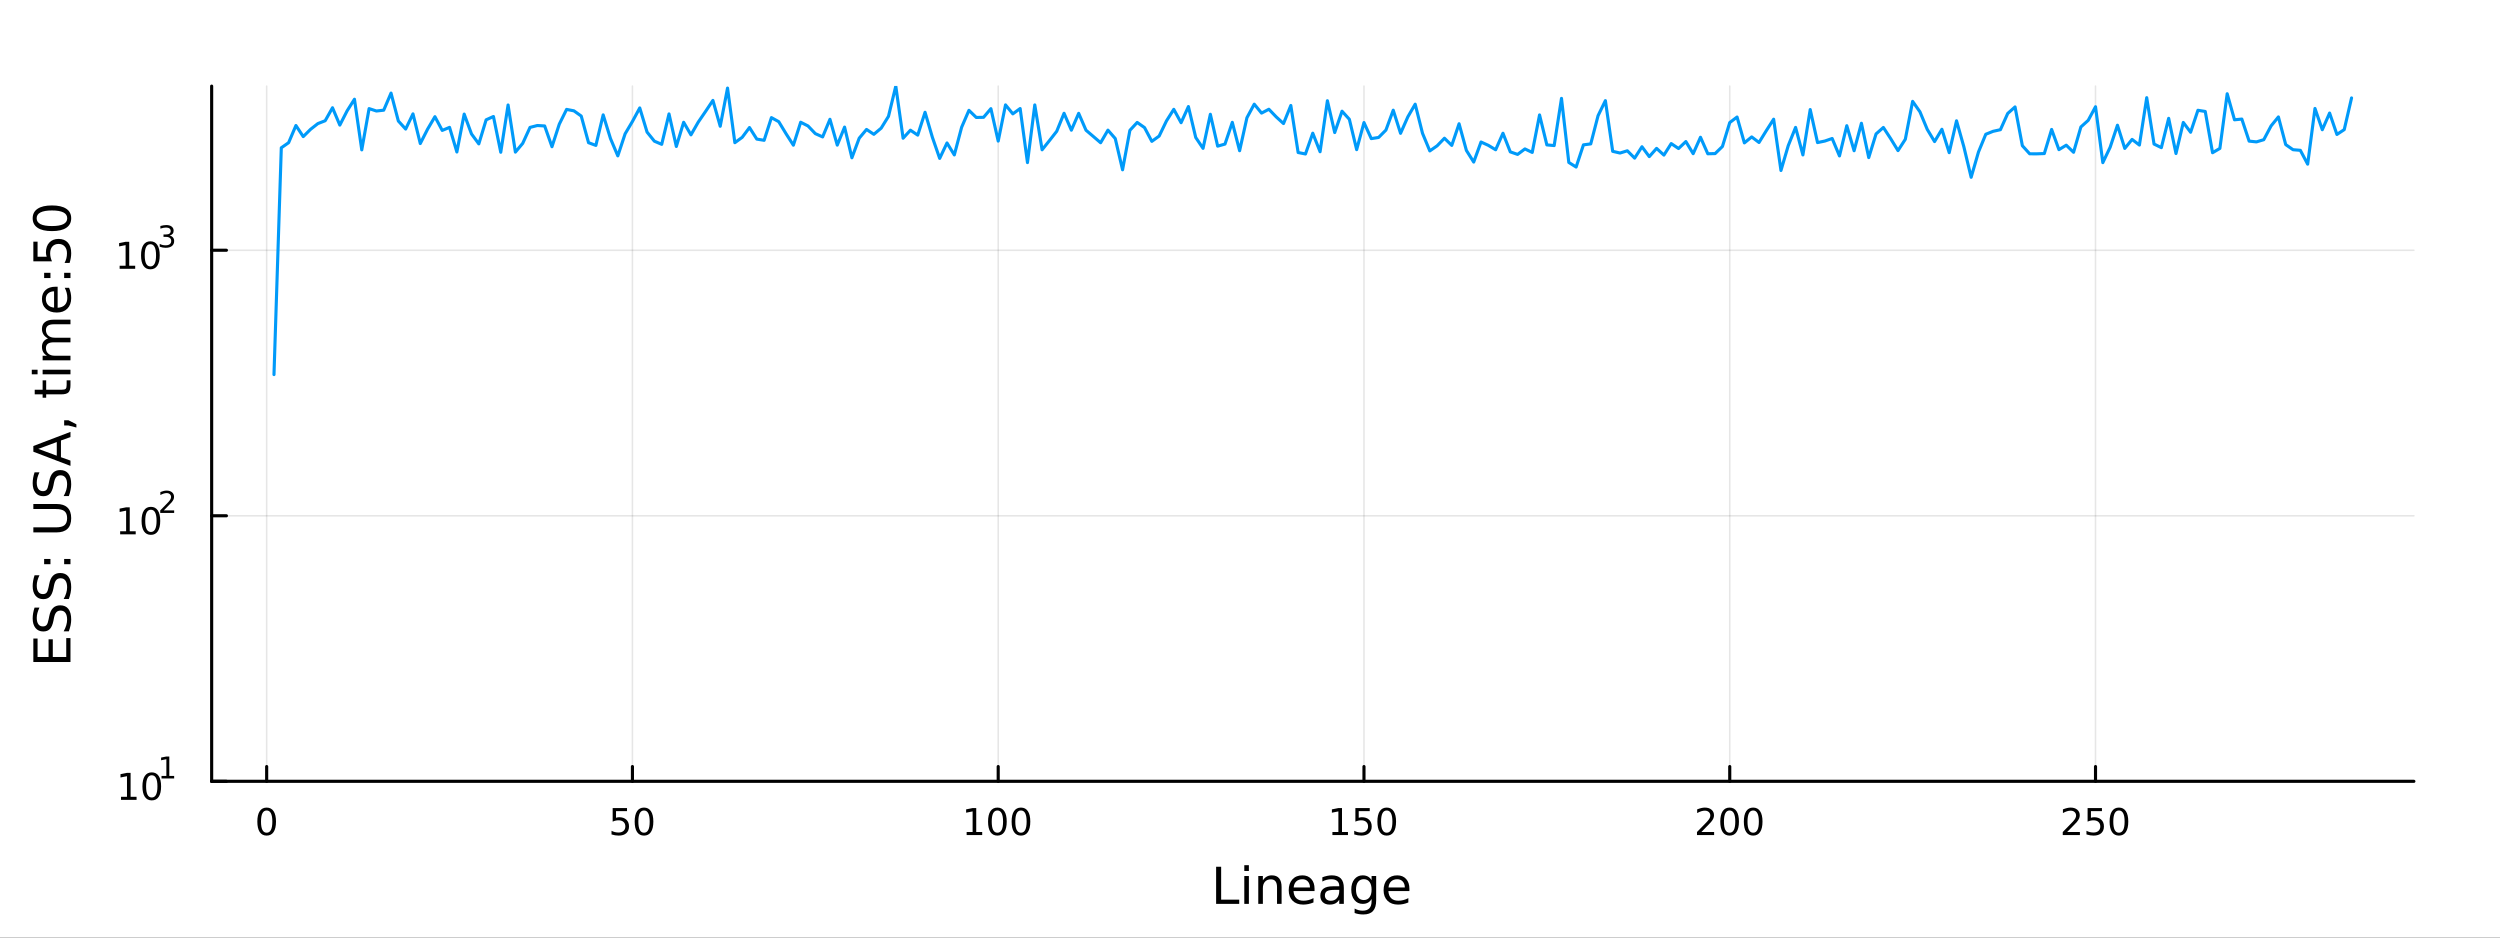 <?xml version="1.0" encoding="utf-8"?>
<svg xmlns="http://www.w3.org/2000/svg" xmlns:xlink="http://www.w3.org/1999/xlink" width="800" height="300" viewBox="0 0 3200 1200">
<rect x="0" y="0" width="3200" height="1200" fill="#333333" stroke="none"/>
<defs>
  <clipPath id="clip480">
    <rect x="0" y="0" width="3200" height="1200"/>
  </clipPath>
</defs>
<path clip-path="url(#clip480)" d="
M0 1200 L3200 1200 L3200 0 L0 0  Z
  " fill="#ffffff" fill-rule="evenodd" fill-opacity="1"/>
<defs>
  <clipPath id="clip481">
    <rect x="640" y="0" width="2241" height="1200"/>
  </clipPath>
</defs>
<path clip-path="url(#clip480)" d="
M270.918 1000.1 L3089.76 1000.1 L3089.76 110.236 L270.918 110.236  Z
  " fill="#ffffff" fill-rule="evenodd" fill-opacity="1"/>
<defs>
  <clipPath id="clip482">
    <rect x="270" y="110" width="2820" height="891"/>
  </clipPath>
</defs>
<polyline clip-path="url(#clip482)" style="stroke:#000000; stroke-linecap:round; stroke-linejoin:round; stroke-width:2; stroke-opacity:0.1; fill:none" points="
  341.333,1000.1 341.333,110.236 
  "/>
<polyline clip-path="url(#clip482)" style="stroke:#000000; stroke-linecap:round; stroke-linejoin:round; stroke-width:2; stroke-opacity:0.1; fill:none" points="
  809.517,1000.1 809.517,110.236 
  "/>
<polyline clip-path="url(#clip482)" style="stroke:#000000; stroke-linecap:round; stroke-linejoin:round; stroke-width:2; stroke-opacity:0.1; fill:none" points="
  1277.7,1000.1 1277.7,110.236 
  "/>
<polyline clip-path="url(#clip482)" style="stroke:#000000; stroke-linecap:round; stroke-linejoin:round; stroke-width:2; stroke-opacity:0.1; fill:none" points="
  1745.89,1000.1 1745.89,110.236 
  "/>
<polyline clip-path="url(#clip482)" style="stroke:#000000; stroke-linecap:round; stroke-linejoin:round; stroke-width:2; stroke-opacity:0.1; fill:none" points="
  2214.07,1000.1 2214.07,110.236 
  "/>
<polyline clip-path="url(#clip482)" style="stroke:#000000; stroke-linecap:round; stroke-linejoin:round; stroke-width:2; stroke-opacity:0.1; fill:none" points="
  2682.26,1000.1 2682.26,110.236 
  "/>
<polyline clip-path="url(#clip480)" style="stroke:#000000; stroke-linecap:round; stroke-linejoin:round; stroke-width:4; stroke-opacity:1; fill:none" points="
  270.918,1000.1 3089.76,1000.1 
  "/>
<polyline clip-path="url(#clip480)" style="stroke:#000000; stroke-linecap:round; stroke-linejoin:round; stroke-width:4; stroke-opacity:1; fill:none" points="
  341.333,1000.1 341.333,981.2 
  "/>
<polyline clip-path="url(#clip480)" style="stroke:#000000; stroke-linecap:round; stroke-linejoin:round; stroke-width:4; stroke-opacity:1; fill:none" points="
  809.517,1000.1 809.517,981.2 
  "/>
<polyline clip-path="url(#clip480)" style="stroke:#000000; stroke-linecap:round; stroke-linejoin:round; stroke-width:4; stroke-opacity:1; fill:none" points="
  1277.7,1000.1 1277.7,981.2 
  "/>
<polyline clip-path="url(#clip480)" style="stroke:#000000; stroke-linecap:round; stroke-linejoin:round; stroke-width:4; stroke-opacity:1; fill:none" points="
  1745.89,1000.1 1745.89,981.2 
  "/>
<polyline clip-path="url(#clip480)" style="stroke:#000000; stroke-linecap:round; stroke-linejoin:round; stroke-width:4; stroke-opacity:1; fill:none" points="
  2214.07,1000.1 2214.07,981.2 
  "/>
<polyline clip-path="url(#clip480)" style="stroke:#000000; stroke-linecap:round; stroke-linejoin:round; stroke-width:4; stroke-opacity:1; fill:none" points="
  2682.26,1000.1 2682.26,981.2 
  "/>
<path clip-path="url(#clip480)" d="M341.333 1037.42 Q337.722 1037.42 335.893 1040.98 Q334.087 1044.52 334.087 1051.65 Q334.087 1058.76 335.893 1062.32 Q337.722 1065.87 341.333 1065.87 Q344.967 1065.87 346.772 1062.32 Q348.601 1058.76 348.601 1051.65 Q348.601 1044.52 346.772 1040.98 Q344.967 1037.42 341.333 1037.42 M341.333 1033.71 Q347.143 1033.71 350.198 1038.32 Q353.277 1042.9 353.277 1051.65 Q353.277 1060.38 350.198 1064.99 Q347.143 1069.57 341.333 1069.57 Q335.522 1069.57 332.444 1064.99 Q329.388 1060.38 329.388 1051.65 Q329.388 1042.9 332.444 1038.32 Q335.522 1033.71 341.333 1033.71 Z" fill="#000000" fill-rule="evenodd" fill-opacity="1" /><path clip-path="url(#clip480)" d="M784.216 1034.34 L802.573 1034.34 L802.573 1038.27 L788.499 1038.27 L788.499 1046.75 Q789.517 1046.4 790.536 1046.24 Q791.554 1046.05 792.573 1046.05 Q798.36 1046.05 801.74 1049.22 Q805.119 1052.39 805.119 1057.81 Q805.119 1063.39 801.647 1066.49 Q798.175 1069.57 791.855 1069.57 Q789.679 1069.57 787.411 1069.2 Q785.166 1068.83 782.758 1068.09 L782.758 1063.39 Q784.841 1064.52 787.064 1065.08 Q789.286 1065.63 791.763 1065.63 Q795.767 1065.63 798.105 1063.53 Q800.443 1061.42 800.443 1057.81 Q800.443 1054.2 798.105 1052.09 Q795.767 1049.99 791.763 1049.99 Q789.888 1049.99 788.013 1050.4 Q786.161 1050.82 784.216 1051.7 L784.216 1034.34 Z" fill="#000000" fill-rule="evenodd" fill-opacity="1" /><path clip-path="url(#clip480)" d="M824.332 1037.42 Q820.721 1037.42 818.892 1040.98 Q817.087 1044.52 817.087 1051.65 Q817.087 1058.76 818.892 1062.32 Q820.721 1065.87 824.332 1065.87 Q827.966 1065.87 829.772 1062.32 Q831.6 1058.76 831.6 1051.65 Q831.6 1044.52 829.772 1040.98 Q827.966 1037.42 824.332 1037.42 M824.332 1033.71 Q830.142 1033.71 833.198 1038.32 Q836.276 1042.9 836.276 1051.65 Q836.276 1060.38 833.198 1064.99 Q830.142 1069.57 824.332 1069.57 Q818.522 1069.57 815.443 1064.99 Q812.388 1060.38 812.388 1051.65 Q812.388 1042.9 815.443 1038.32 Q818.522 1033.71 824.332 1033.71 Z" fill="#000000" fill-rule="evenodd" fill-opacity="1" /><path clip-path="url(#clip480)" d="M1237.31 1064.96 L1244.95 1064.96 L1244.95 1038.6 L1236.64 1040.26 L1236.64 1036 L1244.9 1034.34 L1249.58 1034.34 L1249.58 1064.96 L1257.22 1064.96 L1257.22 1068.9 L1237.31 1068.9 L1237.31 1064.96 Z" fill="#000000" fill-rule="evenodd" fill-opacity="1" /><path clip-path="url(#clip480)" d="M1276.66 1037.42 Q1273.05 1037.42 1271.22 1040.98 Q1269.41 1044.52 1269.41 1051.65 Q1269.41 1058.76 1271.22 1062.32 Q1273.05 1065.87 1276.66 1065.87 Q1280.29 1065.87 1282.1 1062.32 Q1283.93 1058.76 1283.93 1051.65 Q1283.93 1044.52 1282.1 1040.98 Q1280.29 1037.42 1276.66 1037.42 M1276.66 1033.71 Q1282.47 1033.71 1285.53 1038.32 Q1288.6 1042.9 1288.6 1051.65 Q1288.6 1060.38 1285.53 1064.99 Q1282.47 1069.57 1276.66 1069.57 Q1270.85 1069.57 1267.77 1064.99 Q1264.72 1060.38 1264.72 1051.65 Q1264.72 1042.9 1267.77 1038.32 Q1270.85 1033.71 1276.66 1033.71 Z" fill="#000000" fill-rule="evenodd" fill-opacity="1" /><path clip-path="url(#clip480)" d="M1306.82 1037.42 Q1303.21 1037.42 1301.38 1040.98 Q1299.58 1044.52 1299.58 1051.65 Q1299.58 1058.76 1301.38 1062.32 Q1303.21 1065.87 1306.82 1065.87 Q1310.46 1065.87 1312.26 1062.32 Q1314.09 1058.76 1314.09 1051.65 Q1314.09 1044.52 1312.26 1040.98 Q1310.46 1037.42 1306.82 1037.42 M1306.82 1033.71 Q1312.63 1033.71 1315.69 1038.32 Q1318.77 1042.9 1318.77 1051.65 Q1318.77 1060.38 1315.69 1064.99 Q1312.63 1069.57 1306.82 1069.57 Q1301.01 1069.57 1297.93 1064.99 Q1294.88 1060.38 1294.88 1051.65 Q1294.88 1042.9 1297.93 1038.32 Q1301.01 1033.71 1306.82 1033.71 Z" fill="#000000" fill-rule="evenodd" fill-opacity="1" /><path clip-path="url(#clip480)" d="M1705.49 1064.96 L1713.13 1064.96 L1713.13 1038.6 L1704.82 1040.26 L1704.82 1036 L1713.09 1034.34 L1717.76 1034.34 L1717.76 1064.96 L1725.4 1064.96 L1725.4 1068.9 L1705.49 1068.9 L1705.49 1064.96 Z" fill="#000000" fill-rule="evenodd" fill-opacity="1" /><path clip-path="url(#clip480)" d="M1734.89 1034.34 L1753.25 1034.34 L1753.25 1038.27 L1739.17 1038.27 L1739.17 1046.75 Q1740.19 1046.4 1741.21 1046.24 Q1742.23 1046.05 1743.25 1046.05 Q1749.03 1046.05 1752.41 1049.22 Q1755.79 1052.39 1755.79 1057.81 Q1755.79 1063.39 1752.32 1066.49 Q1748.85 1069.57 1742.53 1069.57 Q1740.35 1069.57 1738.09 1069.2 Q1735.84 1068.83 1733.43 1068.09 L1733.43 1063.39 Q1735.52 1064.52 1737.74 1065.08 Q1739.96 1065.63 1742.44 1065.63 Q1746.44 1065.63 1748.78 1063.53 Q1751.12 1061.42 1751.12 1057.81 Q1751.12 1054.2 1748.78 1052.09 Q1746.44 1049.99 1742.44 1049.99 Q1740.56 1049.99 1738.69 1050.4 Q1736.84 1050.82 1734.89 1051.7 L1734.89 1034.34 Z" fill="#000000" fill-rule="evenodd" fill-opacity="1" /><path clip-path="url(#clip480)" d="M1775.01 1037.42 Q1771.4 1037.42 1769.57 1040.98 Q1767.76 1044.52 1767.76 1051.65 Q1767.76 1058.76 1769.57 1062.32 Q1771.4 1065.87 1775.01 1065.87 Q1778.64 1065.87 1780.45 1062.32 Q1782.28 1058.76 1782.28 1051.65 Q1782.28 1044.52 1780.45 1040.98 Q1778.64 1037.42 1775.01 1037.42 M1775.01 1033.71 Q1780.82 1033.71 1783.87 1038.32 Q1786.95 1042.9 1786.95 1051.65 Q1786.95 1060.38 1783.87 1064.99 Q1780.82 1069.57 1775.01 1069.57 Q1769.2 1069.57 1766.12 1064.99 Q1763.06 1060.38 1763.06 1051.65 Q1763.06 1042.9 1766.12 1038.32 Q1769.2 1033.71 1775.01 1033.71 Z" fill="#000000" fill-rule="evenodd" fill-opacity="1" /><path clip-path="url(#clip480)" d="M2177.76 1064.96 L2194.08 1064.96 L2194.08 1068.9 L2172.14 1068.9 L2172.14 1064.96 Q2174.8 1062.21 2179.38 1057.58 Q2183.99 1052.93 2185.17 1051.58 Q2187.42 1049.06 2188.3 1047.32 Q2189.2 1045.56 2189.2 1043.87 Q2189.2 1041.12 2187.25 1039.38 Q2185.33 1037.65 2182.23 1037.65 Q2180.03 1037.65 2177.58 1038.41 Q2175.15 1039.18 2172.37 1040.73 L2172.37 1036 Q2175.19 1034.87 2177.65 1034.29 Q2180.1 1033.71 2182.14 1033.71 Q2187.51 1033.71 2190.7 1036.4 Q2193.9 1039.08 2193.9 1043.57 Q2193.9 1045.7 2193.09 1047.62 Q2192.3 1049.52 2190.19 1052.12 Q2189.62 1052.79 2186.51 1056 Q2183.41 1059.2 2177.76 1064.96 Z" fill="#000000" fill-rule="evenodd" fill-opacity="1" /><path clip-path="url(#clip480)" d="M2213.9 1037.42 Q2210.29 1037.42 2208.46 1040.98 Q2206.65 1044.52 2206.65 1051.65 Q2206.65 1058.76 2208.46 1062.32 Q2210.29 1065.87 2213.9 1065.87 Q2217.53 1065.87 2219.34 1062.32 Q2221.17 1058.76 2221.17 1051.65 Q2221.17 1044.52 2219.34 1040.98 Q2217.53 1037.42 2213.9 1037.42 M2213.9 1033.71 Q2219.71 1033.71 2222.76 1038.32 Q2225.84 1042.9 2225.84 1051.65 Q2225.84 1060.38 2222.76 1064.99 Q2219.71 1069.57 2213.9 1069.57 Q2208.09 1069.57 2205.01 1064.99 Q2201.95 1060.38 2201.95 1051.65 Q2201.95 1042.9 2205.01 1038.32 Q2208.09 1033.71 2213.9 1033.71 Z" fill="#000000" fill-rule="evenodd" fill-opacity="1" /><path clip-path="url(#clip480)" d="M2244.06 1037.42 Q2240.45 1037.42 2238.62 1040.98 Q2236.81 1044.52 2236.81 1051.65 Q2236.81 1058.76 2238.62 1062.32 Q2240.45 1065.87 2244.06 1065.87 Q2247.69 1065.87 2249.5 1062.32 Q2251.33 1058.76 2251.33 1051.65 Q2251.33 1044.52 2249.5 1040.98 Q2247.69 1037.42 2244.06 1037.42 M2244.06 1033.71 Q2249.87 1033.71 2252.93 1038.32 Q2256 1042.9 2256 1051.65 Q2256 1060.38 2252.93 1064.99 Q2249.87 1069.57 2244.06 1069.57 Q2238.25 1069.57 2235.17 1064.99 Q2232.12 1060.38 2232.12 1051.65 Q2232.12 1042.9 2235.17 1038.32 Q2238.25 1033.71 2244.06 1033.71 Z" fill="#000000" fill-rule="evenodd" fill-opacity="1" /><path clip-path="url(#clip480)" d="M2645.95 1064.96 L2662.27 1064.96 L2662.27 1068.9 L2640.32 1068.9 L2640.32 1064.96 Q2642.99 1062.21 2647.57 1057.58 Q2652.18 1052.93 2653.36 1051.58 Q2655.6 1049.06 2656.48 1047.32 Q2657.38 1045.56 2657.38 1043.87 Q2657.38 1041.12 2655.44 1039.38 Q2653.52 1037.65 2650.42 1037.65 Q2648.22 1037.65 2645.76 1038.41 Q2643.33 1039.18 2640.55 1040.73 L2640.55 1036 Q2643.38 1034.87 2645.83 1034.29 Q2648.29 1033.71 2650.32 1033.71 Q2655.69 1033.71 2658.89 1036.4 Q2662.08 1039.08 2662.08 1043.57 Q2662.08 1045.7 2661.27 1047.62 Q2660.49 1049.52 2658.38 1052.12 Q2657.8 1052.79 2654.7 1056 Q2651.6 1059.2 2645.95 1064.96 Z" fill="#000000" fill-rule="evenodd" fill-opacity="1" /><path clip-path="url(#clip480)" d="M2672.13 1034.34 L2690.48 1034.34 L2690.48 1038.27 L2676.41 1038.27 L2676.41 1046.75 Q2677.43 1046.4 2678.45 1046.24 Q2679.47 1046.05 2680.49 1046.05 Q2686.27 1046.05 2689.65 1049.22 Q2693.03 1052.39 2693.03 1057.81 Q2693.03 1063.39 2689.56 1066.49 Q2686.09 1069.57 2679.77 1069.57 Q2677.59 1069.57 2675.32 1069.2 Q2673.08 1068.83 2670.67 1068.09 L2670.67 1063.39 Q2672.75 1064.52 2674.98 1065.08 Q2677.2 1065.63 2679.67 1065.63 Q2683.68 1065.63 2686.02 1063.53 Q2688.36 1061.42 2688.36 1057.81 Q2688.36 1054.2 2686.02 1052.09 Q2683.68 1049.99 2679.67 1049.99 Q2677.8 1049.99 2675.92 1050.4 Q2674.07 1050.82 2672.13 1051.7 L2672.13 1034.34 Z" fill="#000000" fill-rule="evenodd" fill-opacity="1" /><path clip-path="url(#clip480)" d="M2712.24 1037.42 Q2708.63 1037.42 2706.8 1040.98 Q2705 1044.52 2705 1051.65 Q2705 1058.76 2706.8 1062.32 Q2708.63 1065.87 2712.24 1065.87 Q2715.88 1065.87 2717.68 1062.32 Q2719.51 1058.76 2719.51 1051.65 Q2719.51 1044.52 2717.68 1040.98 Q2715.88 1037.42 2712.24 1037.42 M2712.24 1033.71 Q2718.05 1033.71 2721.11 1038.32 Q2724.19 1042.9 2724.19 1051.65 Q2724.19 1060.38 2721.11 1064.99 Q2718.05 1069.57 2712.24 1069.57 Q2706.43 1069.57 2703.36 1064.99 Q2700.3 1060.38 2700.3 1051.65 Q2700.3 1042.9 2703.36 1038.32 Q2706.43 1033.71 2712.24 1033.71 Z" fill="#000000" fill-rule="evenodd" fill-opacity="1" /><path clip-path="url(#clip480)" d="M1556.64 1109.44 L1563.07 1109.44 L1563.07 1151.55 L1586.21 1151.55 L1586.21 1156.96 L1556.64 1156.96 L1556.64 1109.44 Z" fill="#000000" fill-rule="evenodd" fill-opacity="1" /><path clip-path="url(#clip480)" d="M1592.7 1121.31 L1598.56 1121.31 L1598.56 1156.96 L1592.7 1156.96 L1592.7 1121.31 M1592.7 1107.44 L1598.56 1107.44 L1598.56 1114.85 L1592.7 1114.85 L1592.7 1107.44 Z" fill="#000000" fill-rule="evenodd" fill-opacity="1" /><path clip-path="url(#clip480)" d="M1640.44 1135.45 L1640.44 1156.96 L1634.59 1156.96 L1634.59 1135.64 Q1634.59 1130.58 1632.61 1128.06 Q1630.64 1125.55 1626.69 1125.55 Q1621.95 1125.55 1619.21 1128.57 Q1616.48 1131.59 1616.48 1136.81 L1616.48 1156.96 L1610.59 1156.96 L1610.59 1121.31 L1616.48 1121.31 L1616.48 1126.85 Q1618.58 1123.64 1621.41 1122.05 Q1624.27 1120.45 1628 1120.45 Q1634.14 1120.45 1637.29 1124.27 Q1640.44 1128.06 1640.44 1135.45 Z" fill="#000000" fill-rule="evenodd" fill-opacity="1" /><path clip-path="url(#clip480)" d="M1682.62 1137.67 L1682.62 1140.54 L1655.69 1140.54 Q1656.07 1146.59 1659.32 1149.77 Q1662.6 1152.92 1668.42 1152.92 Q1671.79 1152.92 1674.95 1152.09 Q1678.13 1151.26 1681.25 1149.61 L1681.25 1155.15 Q1678.1 1156.48 1674.79 1157.18 Q1671.48 1157.88 1668.07 1157.88 Q1659.54 1157.88 1654.54 1152.92 Q1649.58 1147.95 1649.58 1139.49 Q1649.58 1130.74 1654.29 1125.61 Q1659.03 1120.45 1667.05 1120.45 Q1674.25 1120.45 1678.42 1125.1 Q1682.62 1129.72 1682.62 1137.67 M1676.76 1135.95 Q1676.7 1131.15 1674.05 1128.28 Q1671.44 1125.42 1667.12 1125.42 Q1662.21 1125.42 1659.25 1128.19 Q1656.33 1130.96 1655.88 1135.99 L1676.76 1135.95 Z" fill="#000000" fill-rule="evenodd" fill-opacity="1" /><path clip-path="url(#clip480)" d="M1708.43 1139.04 Q1701.33 1139.04 1698.59 1140.67 Q1695.86 1142.29 1695.86 1146.2 Q1695.86 1149.32 1697.89 1151.17 Q1699.96 1152.98 1703.5 1152.98 Q1708.37 1152.98 1711.29 1149.55 Q1714.25 1146.08 1714.25 1140.35 L1714.25 1139.04 L1708.43 1139.04 M1720.11 1136.62 L1720.11 1156.96 L1714.25 1156.96 L1714.25 1151.55 Q1712.25 1154.8 1709.26 1156.36 Q1706.27 1157.88 1701.94 1157.88 Q1696.46 1157.88 1693.22 1154.83 Q1690 1151.74 1690 1146.59 Q1690 1140.57 1694.01 1137.51 Q1698.05 1134.46 1706.04 1134.46 L1714.25 1134.46 L1714.25 1133.89 Q1714.25 1129.84 1711.58 1127.65 Q1708.94 1125.42 1704.13 1125.42 Q1701.08 1125.42 1698.18 1126.15 Q1695.28 1126.88 1692.61 1128.35 L1692.61 1122.94 Q1695.83 1121.7 1698.85 1121.09 Q1701.87 1120.45 1704.74 1120.45 Q1712.47 1120.45 1716.29 1124.46 Q1720.11 1128.48 1720.11 1136.62 Z" fill="#000000" fill-rule="evenodd" fill-opacity="1" /><path clip-path="url(#clip480)" d="M1755.63 1138.72 Q1755.63 1132.36 1752.99 1128.86 Q1750.38 1125.36 1745.64 1125.36 Q1740.93 1125.36 1738.28 1128.86 Q1735.67 1132.36 1735.67 1138.72 Q1735.67 1145.06 1738.28 1148.56 Q1740.93 1152.06 1745.64 1152.06 Q1750.38 1152.06 1752.99 1148.56 Q1755.63 1145.06 1755.63 1138.72 M1761.49 1152.54 Q1761.49 1161.64 1757.45 1166.06 Q1753.4 1170.52 1745.06 1170.52 Q1741.98 1170.52 1739.24 1170.04 Q1736.5 1169.6 1733.92 1168.64 L1733.92 1162.95 Q1736.5 1164.35 1739.02 1165.01 Q1741.53 1165.68 1744.14 1165.68 Q1749.9 1165.68 1752.77 1162.66 Q1755.63 1159.67 1755.63 1153.59 L1755.63 1150.69 Q1753.82 1153.84 1750.98 1155.4 Q1748.15 1156.96 1744.2 1156.96 Q1737.65 1156.96 1733.64 1151.96 Q1729.63 1146.97 1729.63 1138.72 Q1729.63 1130.45 1733.64 1125.45 Q1737.65 1120.45 1744.2 1120.45 Q1748.15 1120.45 1750.98 1122.01 Q1753.82 1123.57 1755.63 1126.72 L1755.63 1121.31 L1761.49 1121.31 L1761.49 1152.54 Z" fill="#000000" fill-rule="evenodd" fill-opacity="1" /><path clip-path="url(#clip480)" d="M1804.04 1137.67 L1804.04 1140.54 L1777.12 1140.54 Q1777.5 1146.59 1780.74 1149.77 Q1784.02 1152.92 1789.85 1152.92 Q1793.22 1152.92 1796.37 1152.09 Q1799.55 1151.26 1802.67 1149.61 L1802.67 1155.15 Q1799.52 1156.48 1796.21 1157.18 Q1792.9 1157.88 1789.5 1157.88 Q1780.97 1157.88 1775.97 1152.92 Q1771 1147.95 1771 1139.49 Q1771 1130.74 1775.71 1125.61 Q1780.46 1120.45 1788.48 1120.45 Q1795.67 1120.45 1799.84 1125.1 Q1804.04 1129.72 1804.04 1137.67 M1798.19 1135.95 Q1798.12 1131.15 1795.48 1128.28 Q1792.87 1125.42 1788.54 1125.42 Q1783.64 1125.42 1780.68 1128.19 Q1777.75 1130.96 1777.31 1135.99 L1798.19 1135.95 Z" fill="#000000" fill-rule="evenodd" fill-opacity="1" /><polyline clip-path="url(#clip482)" style="stroke:#000000; stroke-linecap:round; stroke-linejoin:round; stroke-width:2; stroke-opacity:0.1; fill:none" points="
  270.918,1000.1 3089.76,1000.1 
  "/>
<polyline clip-path="url(#clip482)" style="stroke:#000000; stroke-linecap:round; stroke-linejoin:round; stroke-width:2; stroke-opacity:0.1; fill:none" points="
  270.918,660.215 3089.76,660.215 
  "/>
<polyline clip-path="url(#clip482)" style="stroke:#000000; stroke-linecap:round; stroke-linejoin:round; stroke-width:2; stroke-opacity:0.1; fill:none" points="
  270.918,320.332 3089.76,320.332 
  "/>
<polyline clip-path="url(#clip480)" style="stroke:#000000; stroke-linecap:round; stroke-linejoin:round; stroke-width:4; stroke-opacity:1; fill:none" points="
  270.918,1000.1 270.918,110.236 
  "/>
<polyline clip-path="url(#clip480)" style="stroke:#000000; stroke-linecap:round; stroke-linejoin:round; stroke-width:4; stroke-opacity:1; fill:none" points="
  270.918,1000.1 289.815,1000.1 
  "/>
<polyline clip-path="url(#clip480)" style="stroke:#000000; stroke-linecap:round; stroke-linejoin:round; stroke-width:4; stroke-opacity:1; fill:none" points="
  270.918,660.215 289.815,660.215 
  "/>
<polyline clip-path="url(#clip480)" style="stroke:#000000; stroke-linecap:round; stroke-linejoin:round; stroke-width:4; stroke-opacity:1; fill:none" points="
  270.918,320.332 289.815,320.332 
  "/>
<path clip-path="url(#clip480)" d="M154.902 1019.89 L162.54 1019.89 L162.54 993.525 L154.23 995.191 L154.23 990.932 L162.494 989.265 L167.17 989.265 L167.17 1019.89 L174.809 1019.89 L174.809 1023.83 L154.902 1023.83 L154.902 1019.89 Z" fill="#000000" fill-rule="evenodd" fill-opacity="1" /><path clip-path="url(#clip480)" d="M194.253 992.344 Q190.642 992.344 188.813 995.909 Q187.008 999.45 187.008 1006.58 Q187.008 1013.69 188.813 1017.25 Q190.642 1020.79 194.253 1020.79 Q197.887 1020.79 199.693 1017.25 Q201.522 1013.69 201.522 1006.58 Q201.522 999.45 199.693 995.909 Q197.887 992.344 194.253 992.344 M194.253 988.64 Q200.063 988.64 203.119 993.247 Q206.198 997.83 206.198 1006.58 Q206.198 1015.31 203.119 1019.91 Q200.063 1024.5 194.253 1024.5 Q188.443 1024.5 185.364 1019.91 Q182.309 1015.31 182.309 1006.58 Q182.309 997.83 185.364 993.247 Q188.443 988.64 194.253 988.64 Z" fill="#000000" fill-rule="evenodd" fill-opacity="1" /><path clip-path="url(#clip480)" d="M206.743 993.218 L212.95 993.218 L212.95 971.796 L206.198 973.15 L206.198 969.689 L212.912 968.335 L216.711 968.335 L216.711 993.218 L222.918 993.218 L222.918 996.415 L206.743 996.415 L206.743 993.218 Z" fill="#000000" fill-rule="evenodd" fill-opacity="1" /><path clip-path="url(#clip480)" d="M153.792 680.007 L161.431 680.007 L161.431 653.642 L153.121 655.309 L153.121 651.049 L161.384 649.383 L166.06 649.383 L166.06 680.007 L173.699 680.007 L173.699 683.943 L153.792 683.943 L153.792 680.007 Z" fill="#000000" fill-rule="evenodd" fill-opacity="1" /><path clip-path="url(#clip480)" d="M193.143 652.461 Q189.532 652.461 187.704 656.026 Q185.898 659.568 185.898 666.697 Q185.898 673.804 187.704 677.369 Q189.532 680.91 193.143 680.91 Q196.778 680.91 198.583 677.369 Q200.412 673.804 200.412 666.697 Q200.412 659.568 198.583 656.026 Q196.778 652.461 193.143 652.461 M193.143 648.758 Q198.954 648.758 202.009 653.364 Q205.088 657.947 205.088 666.697 Q205.088 675.424 202.009 680.031 Q198.954 684.614 193.143 684.614 Q187.333 684.614 184.255 680.031 Q181.199 675.424 181.199 666.697 Q181.199 657.947 184.255 653.364 Q187.333 648.758 193.143 648.758 Z" fill="#000000" fill-rule="evenodd" fill-opacity="1" /><path clip-path="url(#clip480)" d="M209.658 653.335 L222.918 653.335 L222.918 656.532 L205.088 656.532 L205.088 653.335 Q207.251 651.097 210.975 647.335 Q214.717 643.555 215.677 642.464 Q217.501 640.414 218.216 639.003 Q218.949 637.574 218.949 636.201 Q218.949 633.963 217.369 632.552 Q215.808 631.142 213.288 631.142 Q211.501 631.142 209.508 631.762 Q207.533 632.383 205.276 633.643 L205.276 629.806 Q207.57 628.885 209.564 628.415 Q211.558 627.944 213.213 627.944 Q217.576 627.944 220.172 630.126 Q222.767 632.308 222.767 635.957 Q222.767 637.687 222.109 639.248 Q221.469 640.79 219.758 642.897 Q219.288 643.442 216.767 646.056 Q214.247 648.652 209.658 653.335 Z" fill="#000000" fill-rule="evenodd" fill-opacity="1" /><path clip-path="url(#clip480)" d="M153.134 340.125 L160.772 340.125 L160.772 313.759 L152.462 315.426 L152.462 311.167 L160.726 309.5 L165.402 309.5 L165.402 340.125 L173.041 340.125 L173.041 344.06 L153.134 344.06 L153.134 340.125 Z" fill="#000000" fill-rule="evenodd" fill-opacity="1" /><path clip-path="url(#clip480)" d="M192.485 312.579 Q188.874 312.579 187.045 316.143 Q185.24 319.685 185.24 326.815 Q185.24 333.921 187.045 337.486 Q188.874 341.028 192.485 341.028 Q196.119 341.028 197.925 337.486 Q199.754 333.921 199.754 326.815 Q199.754 319.685 197.925 316.143 Q196.119 312.579 192.485 312.579 M192.485 308.875 Q198.295 308.875 201.351 313.481 Q204.43 318.065 204.43 326.815 Q204.43 335.541 201.351 340.148 Q198.295 344.731 192.485 344.731 Q186.675 344.731 183.596 340.148 Q180.541 335.541 180.541 326.815 Q180.541 318.065 183.596 313.481 Q186.675 308.875 192.485 308.875 Z" fill="#000000" fill-rule="evenodd" fill-opacity="1" /><path clip-path="url(#clip480)" d="M217.125 301.509 Q219.852 302.092 221.375 303.936 Q222.918 305.779 222.918 308.487 Q222.918 312.644 220.059 314.919 Q217.2 317.195 211.934 317.195 Q210.166 317.195 208.285 316.838 Q206.423 316.499 204.43 315.803 L204.43 312.136 Q206.009 313.057 207.89 313.527 Q209.771 313.998 211.821 313.998 Q215.395 313.998 217.256 312.587 Q219.137 311.177 219.137 308.487 Q219.137 306.004 217.388 304.613 Q215.658 303.202 212.555 303.202 L209.282 303.202 L209.282 300.08 L212.705 300.08 Q215.507 300.08 216.993 298.97 Q218.479 297.842 218.479 295.735 Q218.479 293.572 216.937 292.425 Q215.413 291.259 212.555 291.259 Q210.994 291.259 209.207 291.598 Q207.42 291.936 205.276 292.651 L205.276 289.265 Q207.439 288.664 209.32 288.363 Q211.219 288.062 212.893 288.062 Q217.219 288.062 219.739 290.037 Q222.259 291.993 222.259 295.34 Q222.259 297.673 220.924 299.29 Q219.589 300.889 217.125 301.509 Z" fill="#000000" fill-rule="evenodd" fill-opacity="1" /><path clip-path="url(#clip480)" d="M42.686 847.369 L42.686 817.323 L48.097 817.323 L48.097 840.939 L62.165 840.939 L62.165 818.309 L67.576 818.309 L67.576 840.939 L84.795 840.939 L84.795 816.75 L90.206 816.75 L90.206 847.369 L42.686 847.369 Z" fill="#000000" fill-rule="evenodd" fill-opacity="1" /><path clip-path="url(#clip480)" d="M44.246 777.696 L50.516 777.696 Q48.766 781.356 47.906 784.603 Q47.047 787.849 47.047 790.873 Q47.047 796.125 49.084 798.989 Q51.121 801.822 54.877 801.822 Q58.028 801.822 59.651 799.944 Q61.242 798.035 62.229 792.751 L63.025 788.868 Q64.393 781.675 67.863 778.269 Q71.3 774.832 77.093 774.832 Q84 774.832 87.564 779.479 Q91.129 784.094 91.129 793.038 Q91.129 796.411 90.365 800.231 Q89.602 804.018 88.106 808.092 L81.485 808.092 Q83.681 804.177 84.795 800.422 Q85.909 796.666 85.909 793.038 Q85.909 787.531 83.745 784.539 Q81.581 781.547 77.57 781.547 Q74.069 781.547 72.096 783.712 Q70.123 785.844 69.136 790.746 L68.372 794.661 Q66.94 801.854 63.884 805.069 Q60.828 808.283 55.386 808.283 Q49.084 808.283 45.455 803.859 Q41.827 799.403 41.827 791.605 Q41.827 788.263 42.432 784.794 Q43.036 781.325 44.246 777.696 Z" fill="#000000" fill-rule="evenodd" fill-opacity="1" /><path clip-path="url(#clip480)" d="M44.246 736.319 L50.516 736.319 Q48.766 739.979 47.906 743.226 Q47.047 746.472 47.047 749.496 Q47.047 754.748 49.084 757.612 Q51.121 760.445 54.877 760.445 Q58.028 760.445 59.651 758.567 Q61.242 756.657 62.229 751.374 L63.025 747.491 Q64.393 740.298 67.863 736.892 Q71.3 733.454 77.093 733.454 Q84 733.454 87.564 738.101 Q91.129 742.717 91.129 751.66 Q91.129 755.034 90.365 758.854 Q89.602 762.641 88.106 766.715 L81.485 766.715 Q83.681 762.8 84.795 759.045 Q85.909 755.289 85.909 751.66 Q85.909 746.154 83.745 743.162 Q81.581 740.17 77.57 740.17 Q74.069 740.17 72.096 742.335 Q70.123 744.467 69.136 749.369 L68.372 753.284 Q66.94 760.477 63.884 763.692 Q60.828 766.906 55.386 766.906 Q49.084 766.906 45.455 762.482 Q41.827 758.026 41.827 750.228 Q41.827 746.886 42.432 743.417 Q43.036 739.948 44.246 736.319 Z" fill="#000000" fill-rule="evenodd" fill-opacity="1" /><path clip-path="url(#clip480)" d="M82.122 722.187 L82.122 715.471 L90.206 715.471 L90.206 722.187 L82.122 722.187 M56.5 722.187 L56.5 715.471 L64.584 715.471 L64.584 722.187 L56.5 722.187 Z" fill="#000000" fill-rule="evenodd" fill-opacity="1" /><path clip-path="url(#clip480)" d="M42.686 681.479 L42.686 675.017 L71.555 675.017 Q79.194 675.017 82.567 672.248 Q85.909 669.479 85.909 663.273 Q85.909 657.098 82.567 654.329 Q79.194 651.56 71.555 651.56 L42.686 651.56 L42.686 645.098 L72.35 645.098 Q81.644 645.098 86.387 649.714 Q91.129 654.297 91.129 663.273 Q91.129 672.28 86.387 676.895 Q81.644 681.479 72.35 681.479 L42.686 681.479 Z" fill="#000000" fill-rule="evenodd" fill-opacity="1" /><path clip-path="url(#clip480)" d="M44.246 604.549 L50.516 604.549 Q48.766 608.209 47.906 611.456 Q47.047 614.702 47.047 617.726 Q47.047 622.978 49.084 625.842 Q51.121 628.675 54.877 628.675 Q58.028 628.675 59.651 626.797 Q61.242 624.887 62.229 619.604 L63.025 615.721 Q64.393 608.528 67.863 605.122 Q71.3 601.684 77.093 601.684 Q84 601.684 87.564 606.331 Q91.129 610.946 91.129 619.89 Q91.129 623.264 90.365 627.084 Q89.602 630.871 88.106 634.945 L81.485 634.945 Q83.681 631.03 84.795 627.275 Q85.909 623.519 85.909 619.89 Q85.909 614.384 83.745 611.392 Q81.581 608.4 77.57 608.4 Q74.069 608.4 72.096 610.565 Q70.123 612.697 69.136 617.599 L68.372 621.514 Q66.94 628.707 63.884 631.921 Q60.828 635.136 55.386 635.136 Q49.084 635.136 45.455 630.712 Q41.827 626.256 41.827 618.458 Q41.827 615.116 42.432 611.647 Q43.036 608.177 44.246 604.549 Z" fill="#000000" fill-rule="evenodd" fill-opacity="1" /><path clip-path="url(#clip480)" d="M49.02 574.566 L72.669 583.287 L72.669 565.814 L49.02 574.566 M42.686 578.195 L42.686 570.906 L90.206 552.796 L90.206 559.48 L78.016 563.808 L78.016 585.229 L90.206 589.558 L90.206 596.337 L42.686 578.195 Z" fill="#000000" fill-rule="evenodd" fill-opacity="1" /><path clip-path="url(#clip480)" d="M82.122 544.616 L82.122 537.9 L87.596 537.9 L97.781 543.12 L97.781 547.226 L87.596 544.616 L82.122 544.616 Z" fill="#000000" fill-rule="evenodd" fill-opacity="1" /><path clip-path="url(#clip480)" d="M44.437 498.878 L54.558 498.878 L54.558 486.815 L59.11 486.815 L59.11 498.878 L78.462 498.878 Q82.822 498.878 84.063 497.701 Q85.305 496.491 85.305 492.831 L85.305 486.815 L90.206 486.815 L90.206 492.831 Q90.206 499.61 87.692 502.188 Q85.145 504.766 78.462 504.766 L59.11 504.766 L59.11 509.063 L54.558 509.063 L54.558 504.766 L44.437 504.766 L44.437 498.878 Z" fill="#000000" fill-rule="evenodd" fill-opacity="1" /><path clip-path="url(#clip480)" d="M54.558 479.113 L54.558 473.256 L90.206 473.256 L90.206 479.113 L54.558 479.113 M40.681 479.113 L40.681 473.256 L48.097 473.256 L48.097 479.113 L40.681 479.113 Z" fill="#000000" fill-rule="evenodd" fill-opacity="1" /><path clip-path="url(#clip480)" d="M61.401 433.248 Q57.455 431.052 55.577 427.996 Q53.699 424.941 53.699 420.803 Q53.699 415.233 57.614 412.209 Q61.497 409.185 68.69 409.185 L90.206 409.185 L90.206 415.074 L68.881 415.074 Q63.757 415.074 61.274 416.888 Q58.791 418.702 58.791 422.426 Q58.791 426.978 61.815 429.619 Q64.839 432.261 70.059 432.261 L90.206 432.261 L90.206 438.149 L68.881 438.149 Q63.725 438.149 61.274 439.964 Q58.791 441.778 58.791 445.565 Q58.791 450.053 61.847 452.695 Q64.871 455.337 70.059 455.337 L90.206 455.337 L90.206 461.225 L54.558 461.225 L54.558 455.337 L60.096 455.337 Q56.818 453.332 55.259 450.531 Q53.699 447.73 53.699 443.879 Q53.699 439.995 55.672 437.29 Q57.646 434.553 61.401 433.248 Z" fill="#000000" fill-rule="evenodd" fill-opacity="1" /><path clip-path="url(#clip480)" d="M70.918 367.013 L73.783 367.013 L73.783 393.94 Q79.83 393.558 83.013 390.311 Q86.164 387.033 86.164 381.208 Q86.164 377.834 85.337 374.683 Q84.509 371.5 82.854 368.381 L88.392 368.381 Q89.729 371.532 90.429 374.842 Q91.129 378.153 91.129 381.558 Q91.129 390.088 86.164 395.085 Q81.199 400.051 72.732 400.051 Q63.98 400.051 58.855 395.34 Q53.699 390.598 53.699 382.577 Q53.699 375.383 58.346 371.214 Q62.961 367.013 70.918 367.013 M69.2 372.869 Q64.393 372.933 61.529 375.574 Q58.664 378.184 58.664 382.513 Q58.664 387.415 61.433 390.375 Q64.202 393.303 69.231 393.749 L69.2 372.869 Z" fill="#000000" fill-rule="evenodd" fill-opacity="1" /><path clip-path="url(#clip480)" d="M82.122 355.904 L82.122 349.189 L90.206 349.189 L90.206 355.904 L82.122 355.904 M56.5 355.904 L56.5 349.189 L64.584 349.189 L64.584 355.904 L56.5 355.904 Z" fill="#000000" fill-rule="evenodd" fill-opacity="1" /><path clip-path="url(#clip480)" d="M42.686 334.547 L42.686 309.307 L48.097 309.307 L48.097 328.659 L59.746 328.659 Q59.269 327.259 59.046 325.858 Q58.791 324.458 58.791 323.057 Q58.791 315.1 63.152 310.453 Q67.513 305.806 74.96 305.806 Q82.631 305.806 86.896 310.581 Q91.129 315.355 91.129 324.044 Q91.129 327.036 90.62 330.155 Q90.111 333.243 89.092 336.553 L82.631 336.553 Q84.191 333.688 84.955 330.633 Q85.719 327.577 85.719 324.171 Q85.719 318.665 82.822 315.45 Q79.926 312.236 74.96 312.236 Q69.995 312.236 67.099 315.45 Q64.202 318.665 64.202 324.171 Q64.202 326.75 64.775 329.328 Q65.348 331.874 66.558 334.547 L42.686 334.547 Z" fill="#000000" fill-rule="evenodd" fill-opacity="1" /><path clip-path="url(#clip480)" d="M46.919 279.389 Q46.919 284.354 51.821 286.868 Q56.691 289.351 66.494 289.351 Q76.265 289.351 81.167 286.868 Q86.037 284.354 86.037 279.389 Q86.037 274.392 81.167 271.909 Q76.265 269.394 66.494 269.394 Q56.691 269.394 51.821 271.909 Q46.919 274.392 46.919 279.389 M41.827 279.389 Q41.827 271.4 48.161 267.198 Q54.463 262.965 66.494 262.965 Q78.493 262.965 84.827 267.198 Q91.129 271.4 91.129 279.389 Q91.129 287.378 84.827 291.611 Q78.493 295.812 66.494 295.812 Q54.463 295.812 48.161 291.611 Q41.827 287.378 41.827 279.389 Z" fill="#000000" fill-rule="evenodd" fill-opacity="1" /><polyline clip-path="url(#clip482)" style="stroke:#009af9; stroke-linecap:round; stroke-linejoin:round; stroke-width:4; stroke-opacity:1; fill:none" points="
  350.696,479.447 360.06,189.181 369.424,182.633 378.787,160.663 388.151,174.839 397.515,165.535 406.878,158.194 416.242,154.545 425.606,137.92 434.97,160.119 
  444.333,141.831 453.697,127.024 463.061,191.836 472.424,139.012 481.788,142.08 491.152,141.041 500.515,119.171 509.879,154.876 519.243,165.193 528.606,145.766 
  537.97,183.731 547.334,165.295 556.698,149.378 566.061,166.925 575.425,163.037 584.789,194.533 594.152,146.057 603.516,171.433 612.88,184.169 622.243,153.387 
  631.607,149.131 640.971,194.868 650.334,134.394 659.698,194.687 669.062,183.502 678.426,163.079 687.789,160.667 697.153,161.214 706.517,187.796 715.88,158.944 
  725.244,140.029 734.608,141.86 743.971,148.529 753.335,182.635 762.699,186.122 772.062,147.038 781.426,177.359 790.79,199.5 800.154,171.252 809.517,155.471 
  818.881,138.161 828.245,169.088 837.608,180.714 846.972,184.728 856.336,145.814 865.699,187.471 875.063,156.539 884.427,172.592 893.79,156.259 903.154,142.576 
  912.518,128.524 921.882,161.599 931.245,112.759 940.609,182.621 949.973,175.813 959.336,163.255 968.7,178.033 978.064,179.587 987.427,150.566 996.791,155.744 
  1006.15,171.178 1015.52,185.824 1024.88,156.467 1034.25,161.219 1043.61,171.033 1052.97,175.257 1062.34,152.712 1071.7,185.746 1081.06,162.694 1090.43,201.954 
  1099.79,176.87 1109.16,165.703 1118.52,171.906 1127.88,164.05 1137.25,148.93 1146.61,110.236 1155.97,176.921 1165.34,166.65 1174.7,172.94 1184.06,143.723 
  1193.43,175.708 1202.79,202.744 1212.16,183.002 1221.52,198.287 1230.88,162.894 1240.25,141.235 1249.61,150.34 1258.97,150.154 1268.34,139.098 1277.7,180.586 
  1287.07,134.267 1296.43,145.729 1305.79,138.93 1315.16,208.101 1324.52,134.322 1333.88,191.723 1343.25,180.003 1352.61,168.028 1361.98,145.01 1371.34,166.646 
  1380.7,145.085 1390.07,166.67 1399.43,174.657 1408.79,182.703 1418.16,166.599 1427.52,177.339 1436.88,217.324 1446.25,166.831 1455.61,156.73 1464.98,163.309 
  1474.34,180.923 1483.7,174.175 1493.07,154.785 1502.43,139.952 1511.79,157.053 1521.16,136.401 1530.52,175.954 1539.89,189.891 1549.25,146.279 1558.61,187.072 
  1567.98,184.403 1577.34,156.603 1586.7,192.913 1596.07,150.679 1605.43,133.348 1614.79,144.754 1624.16,139.846 1633.52,149.597 1642.89,158.157 1652.25,135.031 
  1661.61,195.208 1670.98,197.093 1680.34,170.485 1689.7,194.224 1699.07,128.943 1708.43,169.656 1717.8,142.346 1727.16,152.684 1736.52,191.524 1745.89,156.886 
  1755.25,177.426 1764.61,175.953 1773.98,166.489 1783.34,141.055 1792.71,170.638 1802.07,149.504 1811.43,133.37 1820.8,170.599 1830.16,193.168 1839.52,186.64 
  1848.89,176.947 1858.25,186.108 1867.61,158.421 1876.98,192.532 1886.34,207.44 1895.71,181.785 1905.07,186.028 1914.43,191.688 1923.8,170.555 1933.16,194.388 
  1942.52,197.637 1951.89,190.627 1961.25,195.101 1970.62,147.107 1979.98,185.454 1989.34,186.318 1998.71,125.929 2008.07,207.919 2017.43,213.799 2026.8,185.425 
  2036.16,184.182 2045.52,148.07 2054.89,128.82 2064.25,193.696 2073.62,195.882 2082.98,193.003 2092.34,202.398 2101.71,187.849 2111.07,200.469 2120.43,189.94 
  2129.8,198.513 2139.16,183.79 2148.53,190.101 2157.89,181.197 2167.25,196.708 2176.62,175.688 2185.98,196.813 2195.34,196.596 2204.71,187.491 2214.07,156.873 
  2223.43,149.803 2232.8,182.897 2242.16,175.257 2251.53,182.377 2260.89,167.22 2270.25,152.589 2279.62,218.203 2288.98,186.349 2298.34,163.088 2307.71,198.294 
  2317.07,140.245 2326.44,182.483 2335.8,180.537 2345.16,177.276 2354.53,199.587 2363.89,160.906 2373.25,192.935 2382.62,157.759 2391.98,201.688 2401.35,171.432 
  2410.71,163.167 2420.07,177.491 2429.44,192.77 2438.8,178.284 2448.16,129.757 2457.53,143.12 2466.89,165.64 2476.25,181.203 2485.62,165.487 2494.98,195.405 
  2504.35,154.628 2513.71,187.805 2523.07,226.93 2532.44,194.574 2541.8,171.844 2551.16,168.088 2560.53,166.011 2569.89,145.209 2579.26,136.873 2588.62,186.484 
  2597.98,196.861 2607.35,196.887 2616.71,196.549 2626.07,165.683 2635.44,191.531 2644.8,185.858 2654.16,194.92 2663.53,162.521 2672.89,154.067 2682.26,136.648 
  2691.62,208.179 2700.98,188.493 2710.35,160.291 2719.71,189.97 2729.07,178.459 2738.44,185.665 2747.8,125.047 2757.17,184.374 2766.53,188.975 2775.89,151.479 
  2785.26,196.49 2794.62,156.745 2803.98,169.262 2813.35,141.177 2822.71,142.665 2832.07,195.479 2841.44,189.97 2850.8,120.022 2860.17,153.341 2869.53,152.404 
  2878.89,180.639 2888.26,181.604 2897.62,178.818 2906.98,161.164 2916.35,149.67 2925.71,185.094 2935.08,191.631 2944.44,192.404 2953.8,210.111 2963.17,138.846 
  2972.53,166.05 2981.89,144.713 2991.26,172.094 3000.62,165.906 3009.99,125.365 
  "/>
</svg>
